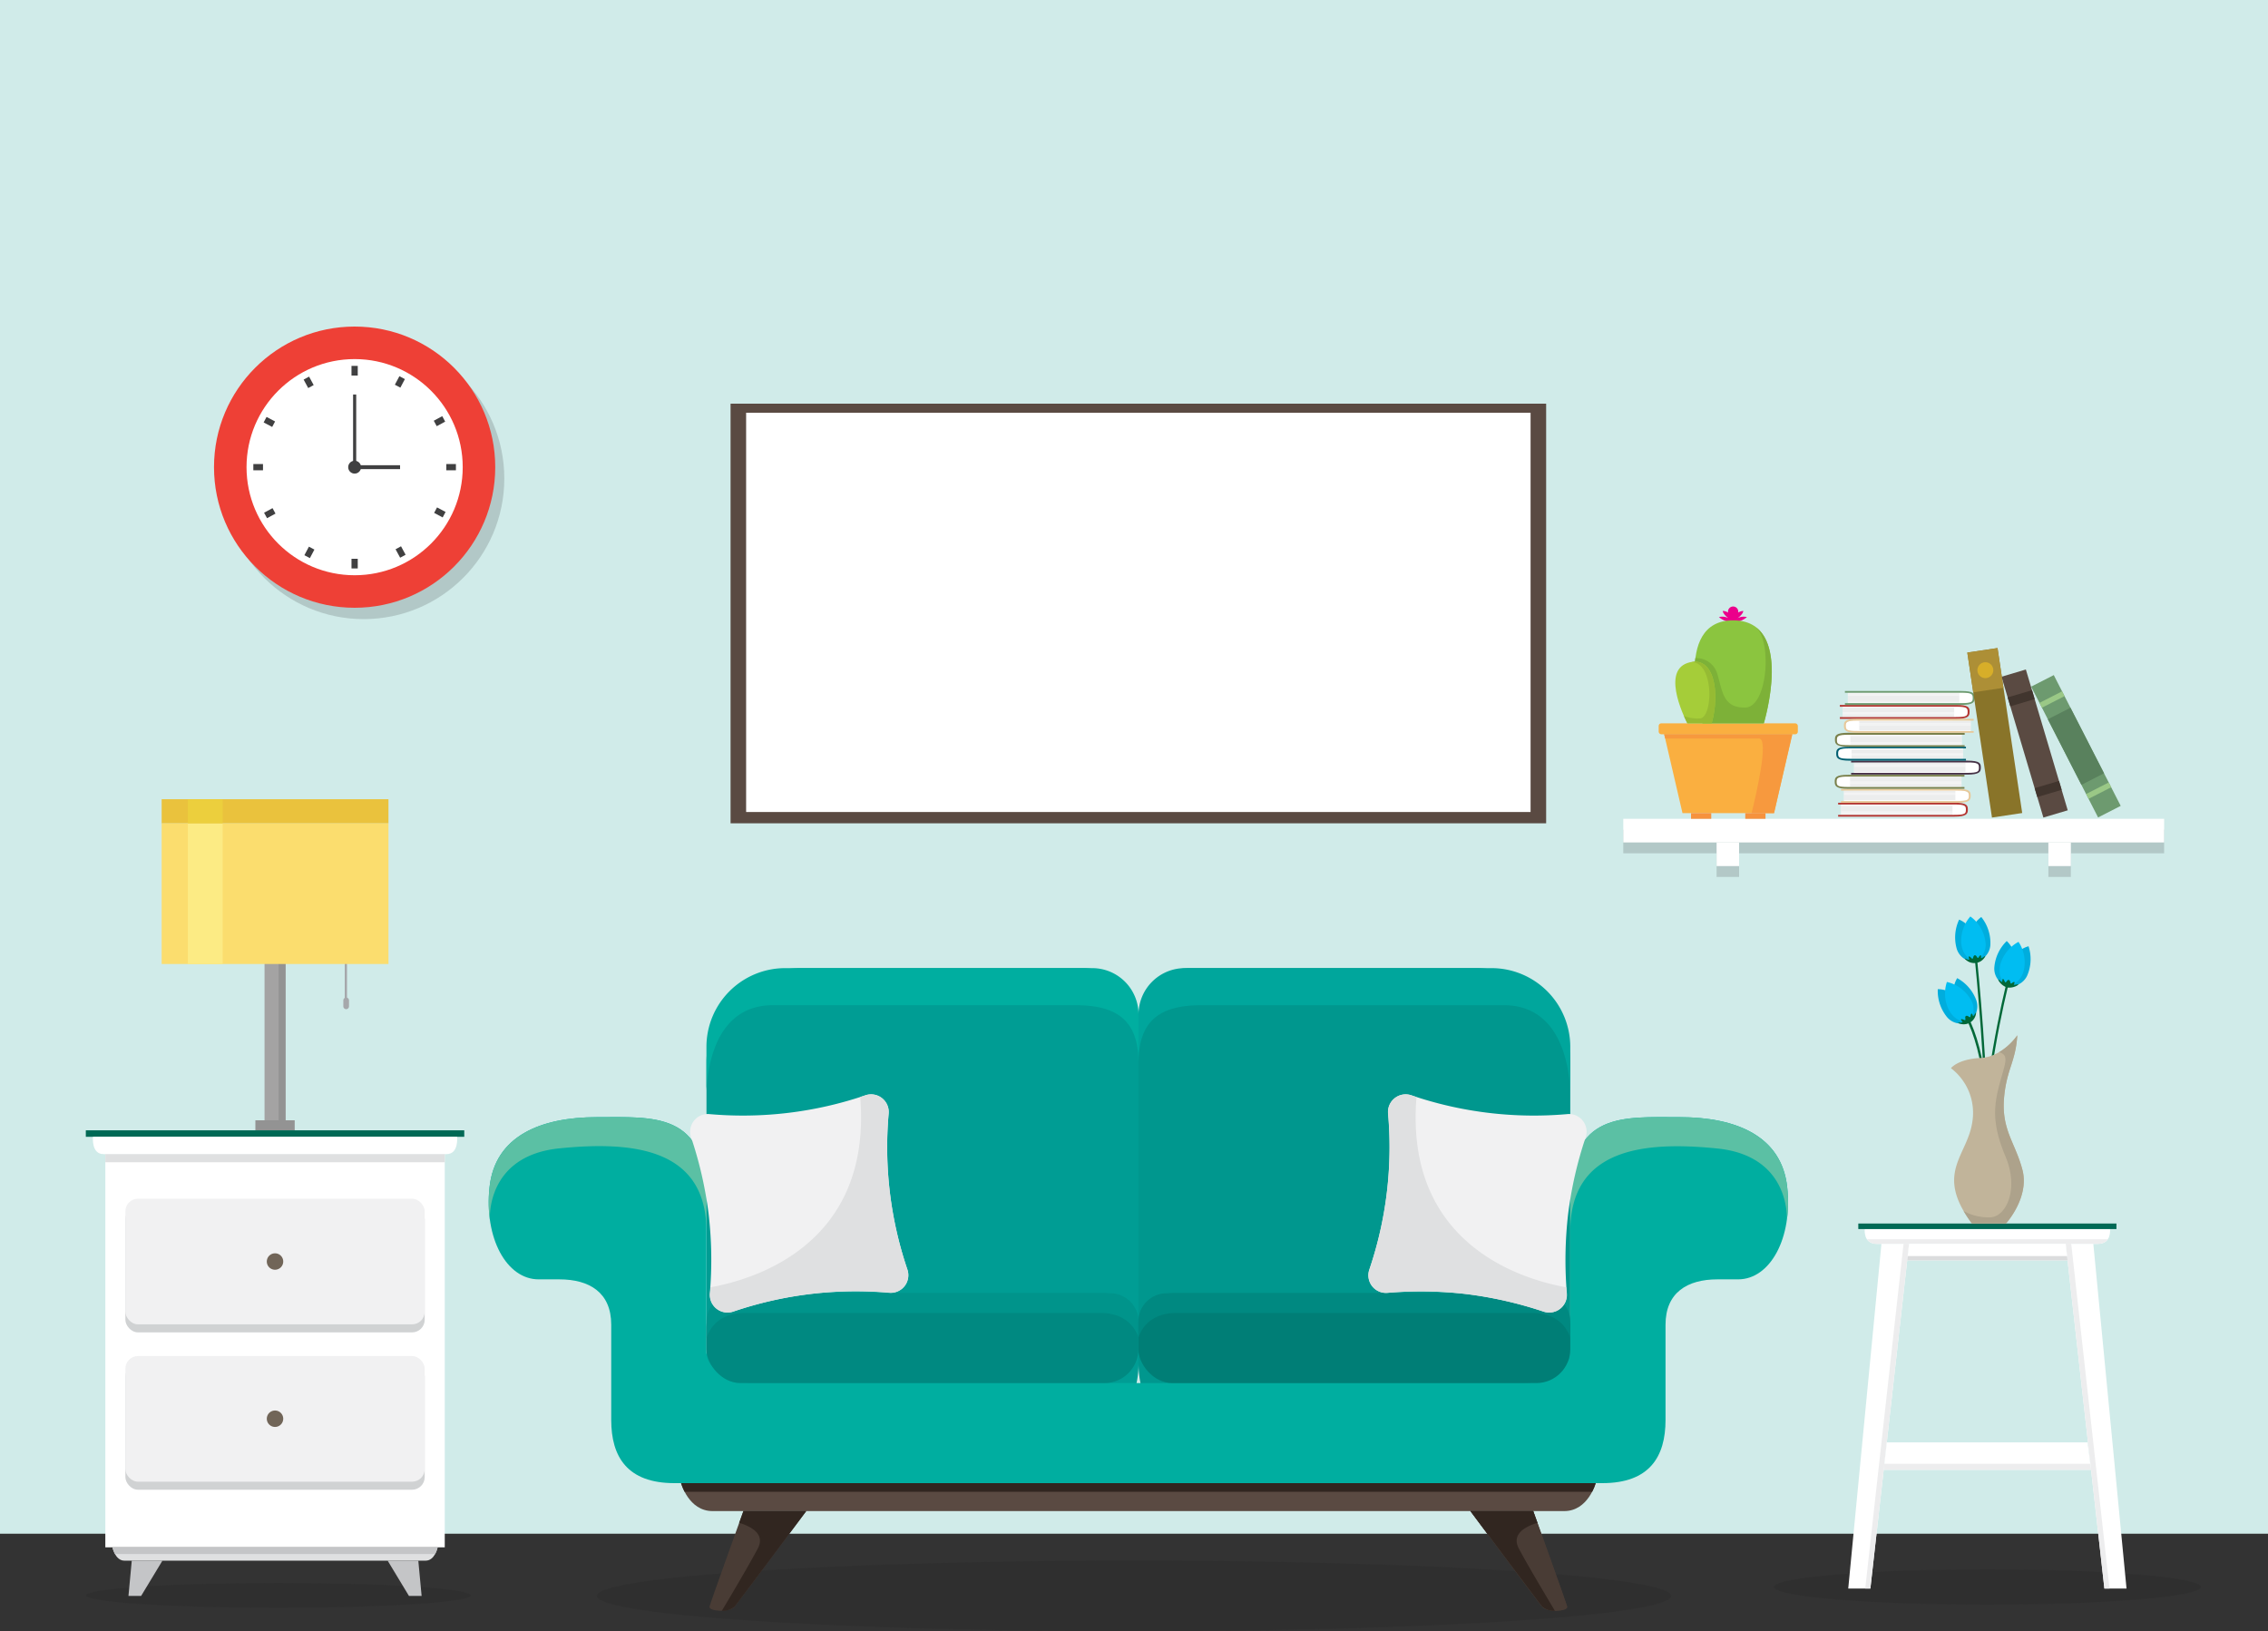 <svg xmlns="http://www.w3.org/2000/svg" viewBox="0 0 500 359.66"><rect x="0" y="0" width="500" height="359.66" fill="#333333" stroke="none"/><defs><style>.cls-1{isolation:isolate;}.cls-2{fill:#d0ebe9;}.cls-3,.cls-40{fill:#231f20;}.cls-3,.cls-39{opacity:0.17;mix-blend-mode:multiply;}.cls-4{fill:#009d94;}.cls-5{fill:#00978e;}.cls-6{fill:#00aea0;}.cls-7{fill:#008981;}.cls-8{fill:#007e76;}.cls-9{fill:#5bc0a4;}.cls-10{fill:#00a69c;}.cls-11{fill:#00948b;}.cls-12{fill:#5a4a42;}.cls-13{fill:#493c35;}.cls-14{fill:#312620;}.cls-15{fill:#f1f1f2;}.cls-16{fill:#dfe0e1;}.cls-17{fill:#fff;}.cls-18{fill:#006955;}.cls-19{fill:#ededee;}.cls-20{fill:#dbdcdd;}.cls-21{fill:#006838;}.cls-22{fill:#00addd;}.cls-23{fill:#00bdf2;}.cls-24{fill:#c1b49a;}.cls-25{fill:#ada28b;}.cls-26{fill:#c4c5c7;}.cls-27{fill:#d0d2d3;}.cls-28{fill:#716558;}.cls-29{fill:none;stroke:#a6a8ab;stroke-miterlimit:10;stroke-width:0.5px;}.cls-30{fill:#a4a3a3;}.cls-31{fill:#939393;}.cls-32{fill:#eac23d;}.cls-33{fill:#fbdd6e;}.cls-34{fill:#fceb84;}.cls-35{fill:#eccf3d;}.cls-36{fill:#a6a8ab;}.cls-37{fill:#ee4036;}.cls-38{fill:#404041;}.cls-41{fill:#eb008b;}.cls-42{fill:#faaf40;}.cls-43{fill:#f7993e;}.cls-44{fill:#f6923d;}.cls-45{fill:#8bc53f;}.cls-46{fill:#7db138;}.cls-47{fill:#a5cd39;}.cls-48{fill:#96bb33;}.cls-49{fill:#b53531;}.cls-50{fill:#e8c899;}.cls-51{fill:#473146;}.cls-52{fill:#6d9a6f;}.cls-53{fill:#7a804b;}.cls-54{fill:#005e71;}.cls-55{fill:#41352e;}.cls-56{fill:#9ac886;}.cls-57{fill:#59815d;}.cls-58{fill:#897429;}.cls-59{fill:#ad8f36;}.cls-60{fill:#d7ae29;}</style></defs><title>wohnzimmerwand</title><g class="cls-1"><g id="BACKGROUND"><rect class="cls-2" width="500" height="338.15"/></g><g id="OBJECTS"><circle class="cls-3" cx="80.18" cy="105.5" r="31"/><ellipse class="cls-3" cx="61.39" cy="351.75" rx="42.4" ry="2.75"/><ellipse class="cls-3" cx="250" cy="351.87" rx="118.44" ry="7.79"/><ellipse class="cls-3" cx="438.14" cy="349.9" rx="47.05" ry="3.9"/><path class="cls-4" d="M176.58,213.45h62.14A12.25,12.25,0,0,1,251,225.69v75a20.83,20.83,0,0,1-20.83,20.83H176.58a20.83,20.83,0,0,1-20.83-20.83V234.28A20.83,20.83,0,0,1,176.58,213.45Z"/><path class="cls-5" d="M262.23,213.45h63.12a20.83,20.83,0,0,1,20.83,20.83v66.44a20.83,20.83,0,0,1-20.83,20.83H271.8A20.83,20.83,0,0,1,251,300.72v-76A11.26,11.26,0,0,1,262.23,213.45Z"/><path class="cls-6" d="M394,261.7c-1.24-11.23-11.22-15.39-23.7-15.39s-24.12-1.25-24.12,17.88v33.68c0,4.58-5.82,7.07-10.39,7.07H166.14c-4.57,0-10.4-2.49-10.4-7.07V264.19c0-19.13-11.64-17.88-24.11-17.88s-22.46,4.16-23.7,15.39,3.74,20.37,10.81,20.37h4.57c6.65,0,11.44,2.91,11.44,10v21c0,8.11,3.53,13.93,13.93,13.93H353.25c10.4,0,13.93-5.82,13.93-13.93v-21c0-7.07,4.79-10,11.44-10h4.57C390.26,282.07,395.25,272.92,394,261.7Z"/><rect class="cls-7" x="155.74" y="285.14" width="95.22" height="19.8" rx="7.48" ry="7.48"/><rect class="cls-8" x="250.96" y="285.14" width="95.22" height="19.8" rx="7.48" ry="7.48"/><path class="cls-9" d="M155.74,271.51v-7.32c0-19.13-11.64-17.88-24.11-17.88s-22.46,4.16-23.7,15.39A29.3,29.3,0,0,0,108,269s-1.05-14.15,15.31-15.81S155.74,253.22,155.74,271.51Z"/><path class="cls-9" d="M346.18,271.51v-7.32c0-19.13,11.65-17.88,24.12-17.88s22.46,4.16,23.7,15.39a29.3,29.3,0,0,1-.08,7.33s1-14.15-15.31-15.81S346.19,253.22,346.18,271.51Z"/><path class="cls-6" d="M240.78,213.45H173.07a17.37,17.37,0,0,0-17.33,17.32v9.59c.4-6.77,2.77-18.74,14.7-18.74H237c8.87,0,14,3,14,12.75V223.63A10.21,10.21,0,0,0,240.78,213.45Z"/><path class="cls-10" d="M261.15,213.45h67.71a17.37,17.37,0,0,1,17.32,17.32v9.59c-.39-6.77-2.76-18.74-14.69-18.74H265c-8.87,0-14,3-14,12.75V223.63A10.22,10.22,0,0,1,261.15,213.45Z"/><path class="cls-11" d="M244.75,285.14H162a6.24,6.24,0,0,0-6.22,6.22V295s1.26-5.51,8.32-5.51h78.58c7.07,0,8.32,5.51,8.32,5.51v-3.68A6.23,6.23,0,0,0,244.75,285.14Z"/><path class="cls-7" d="M340,285.14H257.18a6.24,6.24,0,0,0-6.22,6.22V295s1.26-5.51,8.32-5.51h78.58c7.07,0,8.32,5.51,8.32,5.51v-3.68A6.23,6.23,0,0,0,340,285.14Z"/><path class="cls-12" d="M251,327H150.15s1.66,6.16,6.93,6.16H344.85c5.27,0,6.93-6.16,6.93-6.16Z"/><path class="cls-13" d="M163.9,333.14s-7.21,20-7.48,21.07,4.43,1.38,5.54,0,15.8-21.07,15.8-21.07Z"/><path class="cls-13" d="M338,333.14s7.21,20,7.48,21.07-4.43,1.38-5.54,0-15.8-21.07-15.8-21.07Z"/><path class="cls-13" d="M338,333.14s7.21,20,7.48,21.07-4.43,1.38-5.54,0-15.8-21.07-15.8-21.07Z"/><path class="cls-14" d="M159.14,355.14a4,4,0,0,0,2.82-.93c1.11-1.39,15.8-21.07,15.8-21.07H163.9l-.94,2.61c2.73.83,5.75,2.5,4.12,5.62S161.7,350.86,159.14,355.14Z"/><path class="cls-14" d="M342.79,355.14a4,4,0,0,1-2.82-.93c-1.11-1.39-15.8-21.07-15.8-21.07H338l.94,2.61c-2.73.83-5.75,2.5-4.12,5.62S340.23,350.86,342.79,355.14Z"/><path class="cls-14" d="M150.15,327a10.67,10.67,0,0,0,.78,1.91H351a10.33,10.33,0,0,0,.79-1.91H150.15Z"/><path class="cls-15" d="M161.6,289.18a3.89,3.89,0,0,1-5.11-4,87.29,87.29,0,0,0-.26-17.45,86.65,86.65,0,0,0-3.88-17,3.89,3.89,0,0,1,4-5.1,83.78,83.78,0,0,0,34.46-4.15,3.89,3.89,0,0,1,5.1,4,83.94,83.94,0,0,0,4.14,34.46,3.88,3.88,0,0,1-4,5.1,83.92,83.92,0,0,0-34.45,4.14Z"/><path class="cls-16" d="M200.06,279.94a83.94,83.94,0,0,1-4.14-34.46,3.89,3.89,0,0,0-5.1-4l-1.18.39c2.66,32.55-23.39,40.23-33,41.95,0,.47-.07.93-.11,1.37a3.89,3.89,0,0,0,5.11,4A83.92,83.92,0,0,1,196.05,285,3.88,3.88,0,0,0,200.06,279.94Z"/><path class="cls-15" d="M340.33,289.18a3.88,3.88,0,0,0,5.1-4,88.16,88.16,0,0,1,.27-17.45,86.65,86.65,0,0,1,3.88-17,3.89,3.89,0,0,0-4-5.1,83.73,83.73,0,0,1-34.46-4.15,3.89,3.89,0,0,0-5.1,4,83.94,83.94,0,0,1-4.14,34.46,3.88,3.88,0,0,0,4,5.1,86.55,86.55,0,0,1,17.44.27A87.46,87.46,0,0,1,340.33,289.18Z"/><path class="cls-16" d="M301.87,279.94A83.94,83.94,0,0,0,306,245.48a3.89,3.89,0,0,1,5.1-4l1.18.39c-2.66,32.55,23.39,40.23,33,41.95,0,.47.07.93.1,1.37a3.88,3.88,0,0,1-5.1,4,87.46,87.46,0,0,0-17-3.87,86.55,86.55,0,0,0-17.44-.27A3.88,3.88,0,0,1,301.87,279.94Z"/><rect class="cls-12" x="161.06" y="89" width="179.8" height="92.52"/><rect class="cls-17" x="206.95" y="48.55" width="88.03" height="172.94" transform="translate(385.98 -115.95) rotate(90)"/><rect class="cls-18" x="409.68" y="269.76" width="56.91" height="1.22"/><path class="cls-17" d="M465.17,271H411.1s-.4,3.25,2.65,3.25h48.78C465.57,274.23,465.17,271,465.17,271Z"/><polygon class="cls-17" points="414.78 274.23 407.46 350.24 412.34 350.24 420.87 274.23 414.78 274.23"/><polygon class="cls-19" points="412.34 350.24 420.87 274.23 419.65 274.23 411.21 350.24 412.34 350.24"/><polygon class="cls-17" points="461.49 274.23 468.81 350.24 463.93 350.24 455.4 274.23 461.49 274.23"/><polygon class="cls-19" points="463.93 350.24 455.4 274.23 456.62 274.23 465.06 350.24 463.93 350.24"/><path class="cls-19" d="M411.58,273.22a2.42,2.42,0,0,0,2.17,1h48.78a2.41,2.41,0,0,0,2.16-1Z"/><polygon class="cls-17" points="420.46 277.89 455.81 277.89 455.4 274.23 420.87 274.23 420.46 277.89"/><polygon class="cls-20" points="420.57 276.94 455.7 276.94 455.81 277.89 420.46 277.89 420.57 276.94"/><polygon class="cls-17" points="415.96 318.01 460.23 318.01 461 324.07 415.28 324.07 415.96 318.01"/><polygon class="cls-19" points="415.28 322.74 460.83 322.74 461 324.07 415.28 324.07 415.28 322.74"/><path class="cls-21" d="M437.9,244.53l-.49-.06c2.4-19.67,5.91-31.4,5.94-31.51l.48.14C443.8,213.22,440.3,224.91,437.9,244.53Z"/><path class="cls-21" d="M437.47,240c-.87-18.63-2.67-33.85-2.69-34l.5-.06c0,.15,1.82,15.39,2.69,34Z"/><path class="cls-21" d="M437.89,245.39c-1-19.42-6.79-24.27-6.85-24.32l.31-.39c.25.2,6.07,5,7,24.68Z"/><path class="cls-22" d="M435.51,212a4,4,0,0,1-4.12-2.77,9.18,9.18,0,0,1,.52-6.48,5.83,5.83,0,0,1,2.84,2.57C435.79,207.24,435.51,212,435.51,212Z"/><path class="cls-22" d="M435.4,212a3.93,3.93,0,0,0,3.39-3.62,9.13,9.13,0,0,0-2-6.2,5.83,5.83,0,0,0-2.19,3.15C434.06,207.44,435.4,212,435.4,212Z"/><path class="cls-23" d="M434.38,202.06a8.18,8.18,0,0,0-2,6c.4,3.48,3.13,3.92,3.13,3.92a4.13,4.13,0,0,0,2.17-4.52A8.14,8.14,0,0,0,434.38,202.06Z"/><path class="cls-21" d="M436.75,211.11c.08-.7-.21-.59-.53-.06s-.38-.48-.86-.43-.24,1.15-.75.61-.73-.48-.5.18-1.5-.6-.76.17a2.74,2.74,0,0,0,4.18-.48C438.07,210.19,436.69,211.67,436.75,211.11Z"/><path class="cls-22" d="M442.56,217.37a3.94,3.94,0,0,1-2.9-4,9.12,9.12,0,0,1,2.74-5.89,5.76,5.76,0,0,1,1.77,3.39C444.47,213,442.56,217.37,442.56,217.37Z"/><path class="cls-22" d="M442.45,217.34a4,4,0,0,0,4.45-2.22,9.13,9.13,0,0,0,.31-6.49,5.81,5.81,0,0,0-3.15,2.19C442.79,212.59,442.45,217.34,442.45,217.34Z"/><path class="cls-23" d="M445,207.66a8.16,8.16,0,0,0-4,4.94c-.83,3.4,1.57,4.77,1.57,4.77s2.77-.09,3.61-3.49A8.16,8.16,0,0,0,445,207.66Z"/><path class="cls-21" d="M444,217c.32-.63,0-.62-.47-.24s-.2-.58-.67-.7-.61,1-.91.31-.52-.71-.53,0c0,.56-1.2-1.09-.77-.11a3.38,3.38,0,0,0,1.8,1.45,3.43,3.43,0,0,0,2.28-.44C445.59,216.57,443.78,217.47,444,217Z"/><path class="cls-22" d="M434.13,225.2a3.94,3.94,0,0,1-4.88-.94,9.15,9.15,0,0,1-2.05-6.17,5.79,5.79,0,0,1,3.62,1.26C432.53,220.72,434.13,225.2,434.13,225.2Z"/><path class="cls-22" d="M434,225.25a3.94,3.94,0,0,0,1.71-4.66,9.11,9.11,0,0,0-4.23-4.93,5.79,5.79,0,0,0-.79,3.75C431,221.57,434,225.25,434,225.25Z"/><path class="cls-23" d="M429.21,216.5a8.12,8.12,0,0,0,.51,6.31c1.72,3.05,4.41,2.39,4.41,2.39a4.13,4.13,0,0,0,.23-5A8.16,8.16,0,0,0,429.21,216.5Z"/><path class="cls-21" d="M434.92,223.9c-.2-.67-.42-.46-.5.15s-.55-.29-1-.05.24,1.14-.45.85-.86-.16-.39.36-1.61,0-.63.45a2.74,2.74,0,0,0,3.66-2.07C435.79,222.54,435.08,224.44,434.92,223.9Z"/><path class="cls-24" d="M444.73,228.26s-3.13,4.75-8.13,5-6.5,2.25-6.5,2.25a12.36,12.36,0,0,1,4.75,11.62c-1,7.75-8.5,11.38-.12,22.63h7.5s5.25-5.75,3.62-11.88-4.75-8.87-4-16.25C442.47,235.56,444.35,234.13,444.73,228.26Z"/><path class="cls-25" d="M441.85,241.63c.62-6.07,2.5-7.5,2.88-13.37a13.42,13.42,0,0,1-4,3.72c2.31.71,1.31,2.42.09,7-1.33,5-1.66,8.92,1.34,16.09s.08,13.25-3.42,13.33A11.39,11.39,0,0,1,432.9,267a27.88,27.88,0,0,0,1.83,2.76h7.5s5.25-5.75,3.62-11.88S441.1,249,441.85,241.63Z"/><rect class="cls-18" x="18.92" y="249.21" width="83.43" height="1.43"/><path class="cls-17" d="M100.77,250.64H20.5s-.42,3.82,2.32,3.82H98.45C101.19,254.46,100.77,250.64,100.77,250.64Z"/><rect class="cls-17" x="23.22" y="254.46" width="74.83" height="86.69"/><rect class="cls-16" x="23.22" y="254.46" width="74.83" height="1.79"/><path class="cls-16" d="M60.64,341.15H24.79s.59,2.94,2.64,2.94H93.84c2.06,0,2.64-2.94,2.64-2.94Z"/><polygon class="cls-26" points="29.05 344.09 28.32 351.87 31.11 351.87 35.81 344.09 29.05 344.09"/><polygon class="cls-26" points="92.22 344.09 92.95 351.87 90.16 351.87 85.46 344.09 92.22 344.09"/><path class="cls-26" d="M60.64,341.15H24.79a6,6,0,0,0,.55,1.47H95.93a5.56,5.56,0,0,0,.55-1.47Z"/><rect class="cls-27" x="27.64" y="266.05" width="65.99" height="27.71" rx="2.78" ry="2.78"/><rect class="cls-15" x="27.64" y="264.29" width="65.99" height="27.7" rx="2.78" ry="2.78"/><rect class="cls-27" x="27.64" y="300.74" width="65.99" height="27.71" rx="2.78" ry="2.78"/><rect class="cls-15" x="27.64" y="298.98" width="65.99" height="27.7" rx="2.78" ry="2.78"/><path class="cls-28" d="M62.44,278.14a1.81,1.81,0,1,1-1.8-1.81A1.8,1.8,0,0,1,62.44,278.14Z"/><path class="cls-28" d="M62.44,312.79a1.81,1.81,0,1,1-1.8-1.8A1.81,1.81,0,0,1,62.44,312.79Z"/><line class="cls-29" x1="76.25" y1="194.71" x2="76.25" y2="220.87"/><rect class="cls-30" x="58.32" y="197.04" width="4.64" height="49.96"/><rect class="cls-31" x="61.42" y="197.04" width="1.53" height="49.96"/><rect class="cls-32" x="35.64" y="176.21" width="50" height="5.33"/><rect class="cls-33" x="35.64" y="181.54" width="50" height="31"/><rect class="cls-34" x="41.42" y="181.54" width="7.67" height="31"/><rect class="cls-35" x="41.42" y="176.21" width="7.67" height="5.33"/><rect class="cls-31" x="56.3" y="247" width="8.67" height="2.2"/><path class="cls-36" d="M76.31,222.5h0a.63.63,0,0,1-.62-.63v-1.31a.62.62,0,0,1,.62-.62h0a.63.63,0,0,1,.63.62v1.31A.63.63,0,0,1,76.31,222.5Z"/><circle class="cls-37" cx="78.18" cy="103" r="31"/><circle class="cls-17" cx="78.18" cy="103" r="23.83"/><circle class="cls-38" cx="78.18" cy="103" r="1.42"/><rect class="cls-38" x="77.49" y="80.67" width="1.38" height="2.13"/><rect class="cls-38" x="98.76" y="101.94" width="1.38" height="2.12" transform="translate(202.45 3.55) rotate(90)"/><rect class="cls-38" x="77.49" y="123.21" width="1.38" height="2.13" transform="translate(156.36 248.54) rotate(180)"/><rect class="cls-38" x="56.22" y="101.94" width="1.38" height="2.13" transform="translate(-46.09 159.91) rotate(-90)"/><rect class="cls-38" x="87.46" y="83.14" width="1.37" height="2.13" transform="translate(49.72 -31.48) rotate(27.93)"/><rect class="cls-38" x="96.29" y="111.9" width="1.37" height="2.13" transform="translate(242.2 80.21) rotate(117.93)"/><rect class="cls-38" x="67.53" y="120.73" width="1.37" height="2.13" transform="translate(71.43 261.35) rotate(-152.07)"/><rect class="cls-38" x="58.7" y="91.97" width="1.37" height="2.13" transform="translate(-50.63 101.92) rotate(-62.07)"/><rect class="cls-38" x="96.19" y="91.8" width="1.37" height="2.12" transform="translate(132.36 -36.56) rotate(61.54)"/><rect class="cls-38" x="87.63" y="120.64" width="1.37" height="2.12" transform="translate(223.95 186.61) rotate(151.54)"/><rect class="cls-38" x="58.79" y="112.07" width="1.37" height="2.12" transform="translate(-11.64 219.34) rotate(-118.46)"/><rect class="cls-38" x="67.36" y="83.24" width="1.37" height="2.12" transform="translate(-31.95 42.61) rotate(-28.46)"/><rect class="cls-38" x="77.84" y="86.98" width="0.69" height="16.02"/><rect class="cls-38" x="82.76" y="97.99" width="0.86" height="10.02" transform="translate(186.19 19.81) rotate(90)"/><g class="cls-39"><rect class="cls-40" x="378.44" y="188.14" width="4.96" height="5.21"/><rect class="cls-40" x="451.58" y="188.14" width="4.96" height="5.21"/></g><rect class="cls-3" x="357.87" y="182.93" width="119.23" height="5.21"/><rect class="cls-17" x="357.87" y="180.53" width="119.23" height="5.21"/><rect class="cls-17" x="378.44" y="185.74" width="4.96" height="5.21"/><rect class="cls-17" x="451.58" y="185.74" width="4.96" height="5.21"/><path class="cls-41" d="M383.06,136.31s1.17-.83,1.27-1.61a2.32,2.32,0,0,0-1.95,1.24,1.13,1.13,0,1,0-.59,0,2.34,2.34,0,0,0-2-1.24c.1.78,1.27,1.61,1.27,1.61a2.77,2.77,0,0,0-2.1-.25,4.76,4.76,0,0,0,6.16,0A2.76,2.76,0,0,0,383.06,136.31Z"/><rect class="cls-42" x="365.67" y="159.48" width="30.68" height="2.41" rx="0.56" ry="0.56"/><polygon class="cls-42" points="381.01 161.88 366.88 161.88 370.92 179.28 381.01 179.28 391.1 179.28 395.15 161.88 381.01 161.88"/><path class="cls-43" d="M391.1,179.28l4-17.4H366.88l.22.94h20.69c2.3,0-.75,12.88-1.64,16.46Z"/><rect class="cls-44" x="372.8" y="179.28" width="4.46" height="1.25"/><rect class="cls-44" x="384.76" y="179.28" width="4.46" height="1.25"/><path class="cls-45" d="M382.1,136.77h0c-13.68,0-6.74,22.71-6.74,22.71h13.5S395.78,136.8,382.1,136.77Z"/><path class="cls-46" d="M387,138.2c3.74,3,2.7,17.73-2.24,17.8s-5-3.57-6.16-7.41a4.82,4.82,0,0,0-4.85-3.49c-.83,6.48,1.58,14.38,1.58,14.38h13.5S393.82,143.18,387,138.2Z"/><path class="cls-47" d="M372,159.48s-6-11.25,0-13.3,7.22,6.69,5.35,13.3Z"/><path class="cls-48" d="M374.74,158.4a8.61,8.61,0,0,1-3.51-.54c.43,1,.77,1.62.77,1.62h5.35c1.77-6.25.75-14.39-4.42-13.53C378,146.12,377.63,158.32,374.74,158.4Z"/><path class="cls-17" d="M405.86,177.37v2.29h25.4c1.78,0,2.27-.2,2.27-1.27s-2.07-1.22-3.59-1.22S405.86,177.37,405.86,177.37Z"/><path class="cls-49" d="M405.23,180.05h25.6c2.7,0,3-.6,3-1.53s-.14-1.54-3-1.54h-25.6v.39h25.6c2.43,0,2.57.3,2.57,1.15s-.14,1.14-2.57,1.14h-25.6Z"/><rect class="cls-27" x="405.86" y="177.58" width="24.58" height="0.08"/><rect class="cls-27" x="405.86" y="177.81" width="24.58" height="0.08"/><rect class="cls-27" x="405.86" y="178.03" width="24.58" height="0.08"/><rect class="cls-27" x="405.86" y="178.26" width="24.58" height="0.08"/><rect class="cls-27" x="405.86" y="178.48" width="24.58" height="0.08"/><rect class="cls-27" x="405.86" y="178.71" width="24.58" height="0.08"/><rect class="cls-27" x="405.86" y="178.94" width="24.58" height="0.08"/><rect class="cls-27" x="405.86" y="179.16" width="24.58" height="0.08"/><rect class="cls-27" x="405.86" y="179.39" width="24.58" height="0.08"/><path class="cls-17" d="M406.5,174.29v2.3h25.39c1.78,0,2.27-.2,2.27-1.27s-2.06-1.22-3.59-1.22S406.5,174.29,406.5,174.29Z"/><path class="cls-50" d="M405.86,177h25.6c2.7,0,3-.6,3-1.54s-.14-1.53-3-1.53h-25.6v.38h25.6c2.43,0,2.58.3,2.58,1.15s-.15,1.15-2.58,1.15h-25.6Z"/><rect class="cls-27" x="406.5" y="174.51" width="24.58" height="0.08"/><rect class="cls-27" x="406.5" y="174.73" width="24.58" height="0.08"/><rect class="cls-27" x="406.5" y="174.96" width="24.58" height="0.08"/><rect class="cls-27" x="406.5" y="175.19" width="24.58" height="0.08"/><rect class="cls-27" x="406.5" y="175.41" width="24.58" height="0.08"/><rect class="cls-27" x="406.5" y="175.64" width="24.58" height="0.08"/><rect class="cls-27" x="406.5" y="175.86" width="24.58" height="0.08"/><rect class="cls-27" x="406.5" y="176.09" width="24.58" height="0.08"/><rect class="cls-27" x="406.5" y="176.31" width="24.58" height="0.08"/><path class="cls-17" d="M408.73,168.1v2.3h25.39c1.78,0,2.27-.21,2.27-1.27s-2.06-1.23-3.59-1.23S408.73,168.1,408.73,168.1Z"/><path class="cls-51" d="M408.09,170.78h25.6c2.7,0,3-.6,3-1.53s-.14-1.54-3-1.54h-25.6v.39h25.6c2.43,0,2.58.3,2.58,1.15s-.15,1.15-2.58,1.15h-25.6Z"/><rect class="cls-27" x="408.73" y="168.31" width="24.58" height="0.08"/><rect class="cls-27" x="408.73" y="168.54" width="24.58" height="0.08"/><rect class="cls-27" x="408.73" y="168.76" width="24.58" height="0.08"/><rect class="cls-27" x="408.73" y="168.99" width="24.58" height="0.08"/><rect class="cls-27" x="408.73" y="169.22" width="24.58" height="0.08"/><rect class="cls-27" x="408.73" y="169.44" width="24.58" height="0.08"/><rect class="cls-27" x="408.73" y="169.67" width="24.58" height="0.08"/><rect class="cls-27" x="408.73" y="169.89" width="24.58" height="0.08"/><rect class="cls-27" x="408.73" y="170.12" width="24.58" height="0.08"/><path class="cls-17" d="M406.24,155.81v2.29h25.4c1.77,0,2.27-.2,2.27-1.27s-2.07-1.22-3.59-1.22S406.24,155.81,406.24,155.81Z"/><path class="cls-49" d="M405.61,158.49h25.6c2.7,0,3-.6,3-1.54s-.13-1.53-3-1.53h-25.6v.39h25.6c2.43,0,2.57.3,2.57,1.14s-.14,1.15-2.57,1.15h-25.6Z"/><rect class="cls-27" x="406.24" y="156.02" width="24.58" height="0.08"/><rect class="cls-27" x="406.24" y="156.25" width="24.58" height="0.08"/><rect class="cls-27" x="406.24" y="156.47" width="24.58" height="0.08"/><rect class="cls-27" x="406.24" y="156.7" width="24.58" height="0.08"/><rect class="cls-27" x="406.24" y="156.92" width="24.58" height="0.08"/><rect class="cls-27" x="406.24" y="157.15" width="24.58" height="0.08"/><rect class="cls-27" x="406.24" y="157.38" width="24.58" height="0.08"/><rect class="cls-27" x="406.24" y="157.6" width="24.58" height="0.08"/><rect class="cls-27" x="406.24" y="157.83" width="24.58" height="0.08"/><path class="cls-17" d="M407.37,152.73V155h25.39c1.78,0,2.27-.2,2.27-1.27s-2.07-1.22-3.59-1.22S407.37,152.73,407.37,152.73Z"/><path class="cls-52" d="M406.73,155.42h25.6c2.7,0,3-.6,3-1.54s-.14-1.53-3-1.53h-25.6v.38h25.6c2.43,0,2.58.3,2.58,1.15s-.15,1.15-2.58,1.15h-25.6Z"/><rect class="cls-27" x="407.37" y="152.95" width="24.58" height="0.08"/><rect class="cls-27" x="407.37" y="153.17" width="24.58" height="0.08"/><rect class="cls-27" x="407.37" y="153.4" width="24.58" height="0.08"/><rect class="cls-27" x="407.37" y="153.63" width="24.58" height="0.08"/><rect class="cls-27" x="407.37" y="153.85" width="24.58" height="0.08"/><rect class="cls-27" x="407.37" y="154.08" width="24.58" height="0.08"/><rect class="cls-27" x="407.37" y="154.3" width="24.58" height="0.08"/><rect class="cls-27" x="407.37" y="154.53" width="24.58" height="0.08"/><rect class="cls-27" x="407.37" y="154.75" width="24.58" height="0.08"/><path class="cls-17" d="M432.44,171.22v2.3H407.05c-1.78,0-2.27-.21-2.27-1.27s2.07-1.22,3.59-1.22S432.44,171.22,432.44,171.22Z"/><path class="cls-53" d="M433.08,173.91h-25.6c-2.7,0-3-.61-3-1.54s.14-1.54,3-1.54h25.6v.39h-25.6c-2.43,0-2.58.3-2.58,1.15s.15,1.15,2.58,1.15h25.6Z"/><rect class="cls-27" x="407.86" y="171.44" width="24.58" height="0.08"/><rect class="cls-27" x="407.86" y="171.66" width="24.58" height="0.08"/><rect class="cls-27" x="407.86" y="171.89" width="24.58" height="0.08"/><rect class="cls-27" x="407.86" y="172.11" width="24.58" height="0.08"/><rect class="cls-27" x="407.86" y="172.34" width="24.58" height="0.08"/><rect class="cls-27" x="407.86" y="172.56" width="24.58" height="0.08"/><rect class="cls-27" x="407.86" y="172.79" width="24.58" height="0.08"/><rect class="cls-27" x="407.86" y="173.02" width="24.58" height="0.08"/><rect class="cls-27" x="407.86" y="173.24" width="24.58" height="0.08"/><path class="cls-17" d="M432.77,165v2.3H407.38c-1.78,0-2.27-.2-2.27-1.27s2.07-1.22,3.59-1.22S432.77,165,432.77,165Z"/><path class="cls-54" d="M433.41,167.71h-25.6c-2.7,0-3-.6-3-1.54s.14-1.53,3-1.53h25.6V165h-25.6c-2.43,0-2.58.31-2.58,1.15s.15,1.15,2.58,1.15h25.6Z"/><rect class="cls-27" x="408.19" y="165.24" width="24.58" height="0.08"/><rect class="cls-27" x="408.19" y="165.47" width="24.58" height="0.08"/><rect class="cls-27" x="408.19" y="165.69" width="24.58" height="0.08"/><rect class="cls-27" x="408.19" y="165.92" width="24.58" height="0.08"/><rect class="cls-27" x="408.19" y="166.14" width="24.58" height="0.08"/><rect class="cls-27" x="408.19" y="166.37" width="24.58" height="0.08"/><rect class="cls-27" x="408.19" y="166.59" width="24.58" height="0.08"/><rect class="cls-27" x="408.19" y="166.82" width="24.58" height="0.08"/><rect class="cls-27" x="408.19" y="167.05" width="24.58" height="0.08"/><path class="cls-17" d="M432.5,162v2.3H407.1c-1.78,0-2.27-.21-2.27-1.27s2.07-1.22,3.59-1.22S432.5,162,432.5,162Z"/><path class="cls-53" d="M433.13,164.64h-25.6c-2.7,0-3-.61-3-1.54s.14-1.54,3-1.54h25.6V162h-25.6c-2.43,0-2.57.3-2.57,1.15s.14,1.15,2.57,1.15h25.6Z"/><rect class="cls-27" x="407.91" y="162.17" width="24.58" height="0.08"/><rect class="cls-27" x="407.91" y="162.39" width="24.58" height="0.08"/><rect class="cls-27" x="407.91" y="162.62" width="24.58" height="0.08"/><rect class="cls-27" x="407.91" y="162.84" width="24.58" height="0.08"/><rect class="cls-27" x="407.91" y="163.07" width="24.58" height="0.08"/><rect class="cls-27" x="407.91" y="163.3" width="24.58" height="0.08"/><rect class="cls-27" x="407.91" y="163.52" width="24.58" height="0.08"/><rect class="cls-27" x="407.91" y="163.75" width="24.58" height="0.08"/><rect class="cls-27" x="407.91" y="163.97" width="24.58" height="0.08"/><path class="cls-17" d="M434.47,158.88v2.3H409.08c-1.78,0-2.27-.21-2.27-1.27s2.06-1.23,3.59-1.23S434.47,158.88,434.47,158.88Z"/><path class="cls-50" d="M435.11,161.56h-25.6c-2.7,0-3-.6-3-1.53s.14-1.54,3-1.54h25.6v.39h-25.6c-2.43,0-2.58.3-2.58,1.15s.15,1.15,2.58,1.15h25.6Z"/><rect class="cls-27" x="409.89" y="159.09" width="24.58" height="0.08"/><rect class="cls-27" x="409.89" y="159.32" width="24.58" height="0.08"/><rect class="cls-27" x="409.89" y="159.55" width="24.58" height="0.08"/><rect class="cls-27" x="409.89" y="159.77" width="24.58" height="0.08"/><rect class="cls-27" x="409.89" y="160" width="24.58" height="0.08"/><rect class="cls-27" x="409.89" y="160.22" width="24.58" height="0.08"/><rect class="cls-27" x="409.89" y="160.45" width="24.58" height="0.08"/><rect class="cls-27" x="409.89" y="160.67" width="24.58" height="0.08"/><rect class="cls-27" x="409.89" y="160.9" width="24.58" height="0.08"/><rect class="cls-12" x="445.75" y="147.74" width="5.6" height="32.39" transform="translate(-28.12 134.64) rotate(-16.56)"/><rect class="cls-55" x="442.78" y="152.94" width="5.6" height="2.05" transform="translate(-25.4 133.37) rotate(-16.56)"/><rect class="cls-55" x="448.73" y="172.94" width="5.6" height="2.05" transform="translate(-30.85 135.9) rotate(-16.56)"/><rect class="cls-52" x="454.86" y="148.36" width="5.6" height="32.39" transform="translate(-24.72 226.53) rotate(-27.1)"/><rect class="cls-56" x="449.59" y="153.66" width="5.6" height="1.19" transform="translate(-20.61 222.99) rotate(-27.1)"/><rect class="cls-56" x="459.88" y="173.74" width="5.6" height="1.19" transform="translate(-28.63 229.89) rotate(-27.1)"/><rect class="cls-57" x="454.86" y="156.44" width="5.6" height="16.24" transform="translate(-24.72 226.53) rotate(-27.1)"/><rect class="cls-58" x="436.39" y="143.18" width="6.74" height="36.78" transform="translate(-19.05 66.77) rotate(-8.5)"/><rect class="cls-59" x="434.32" y="143.33" width="6.74" height="8.86" transform="translate(-17.03 66.32) rotate(-8.5)"/><path class="cls-60" d="M439.44,147.76a1.75,1.75,0,1,1-1.75-1.75A1.75,1.75,0,0,1,439.44,147.76Z"/></g></g></svg>
